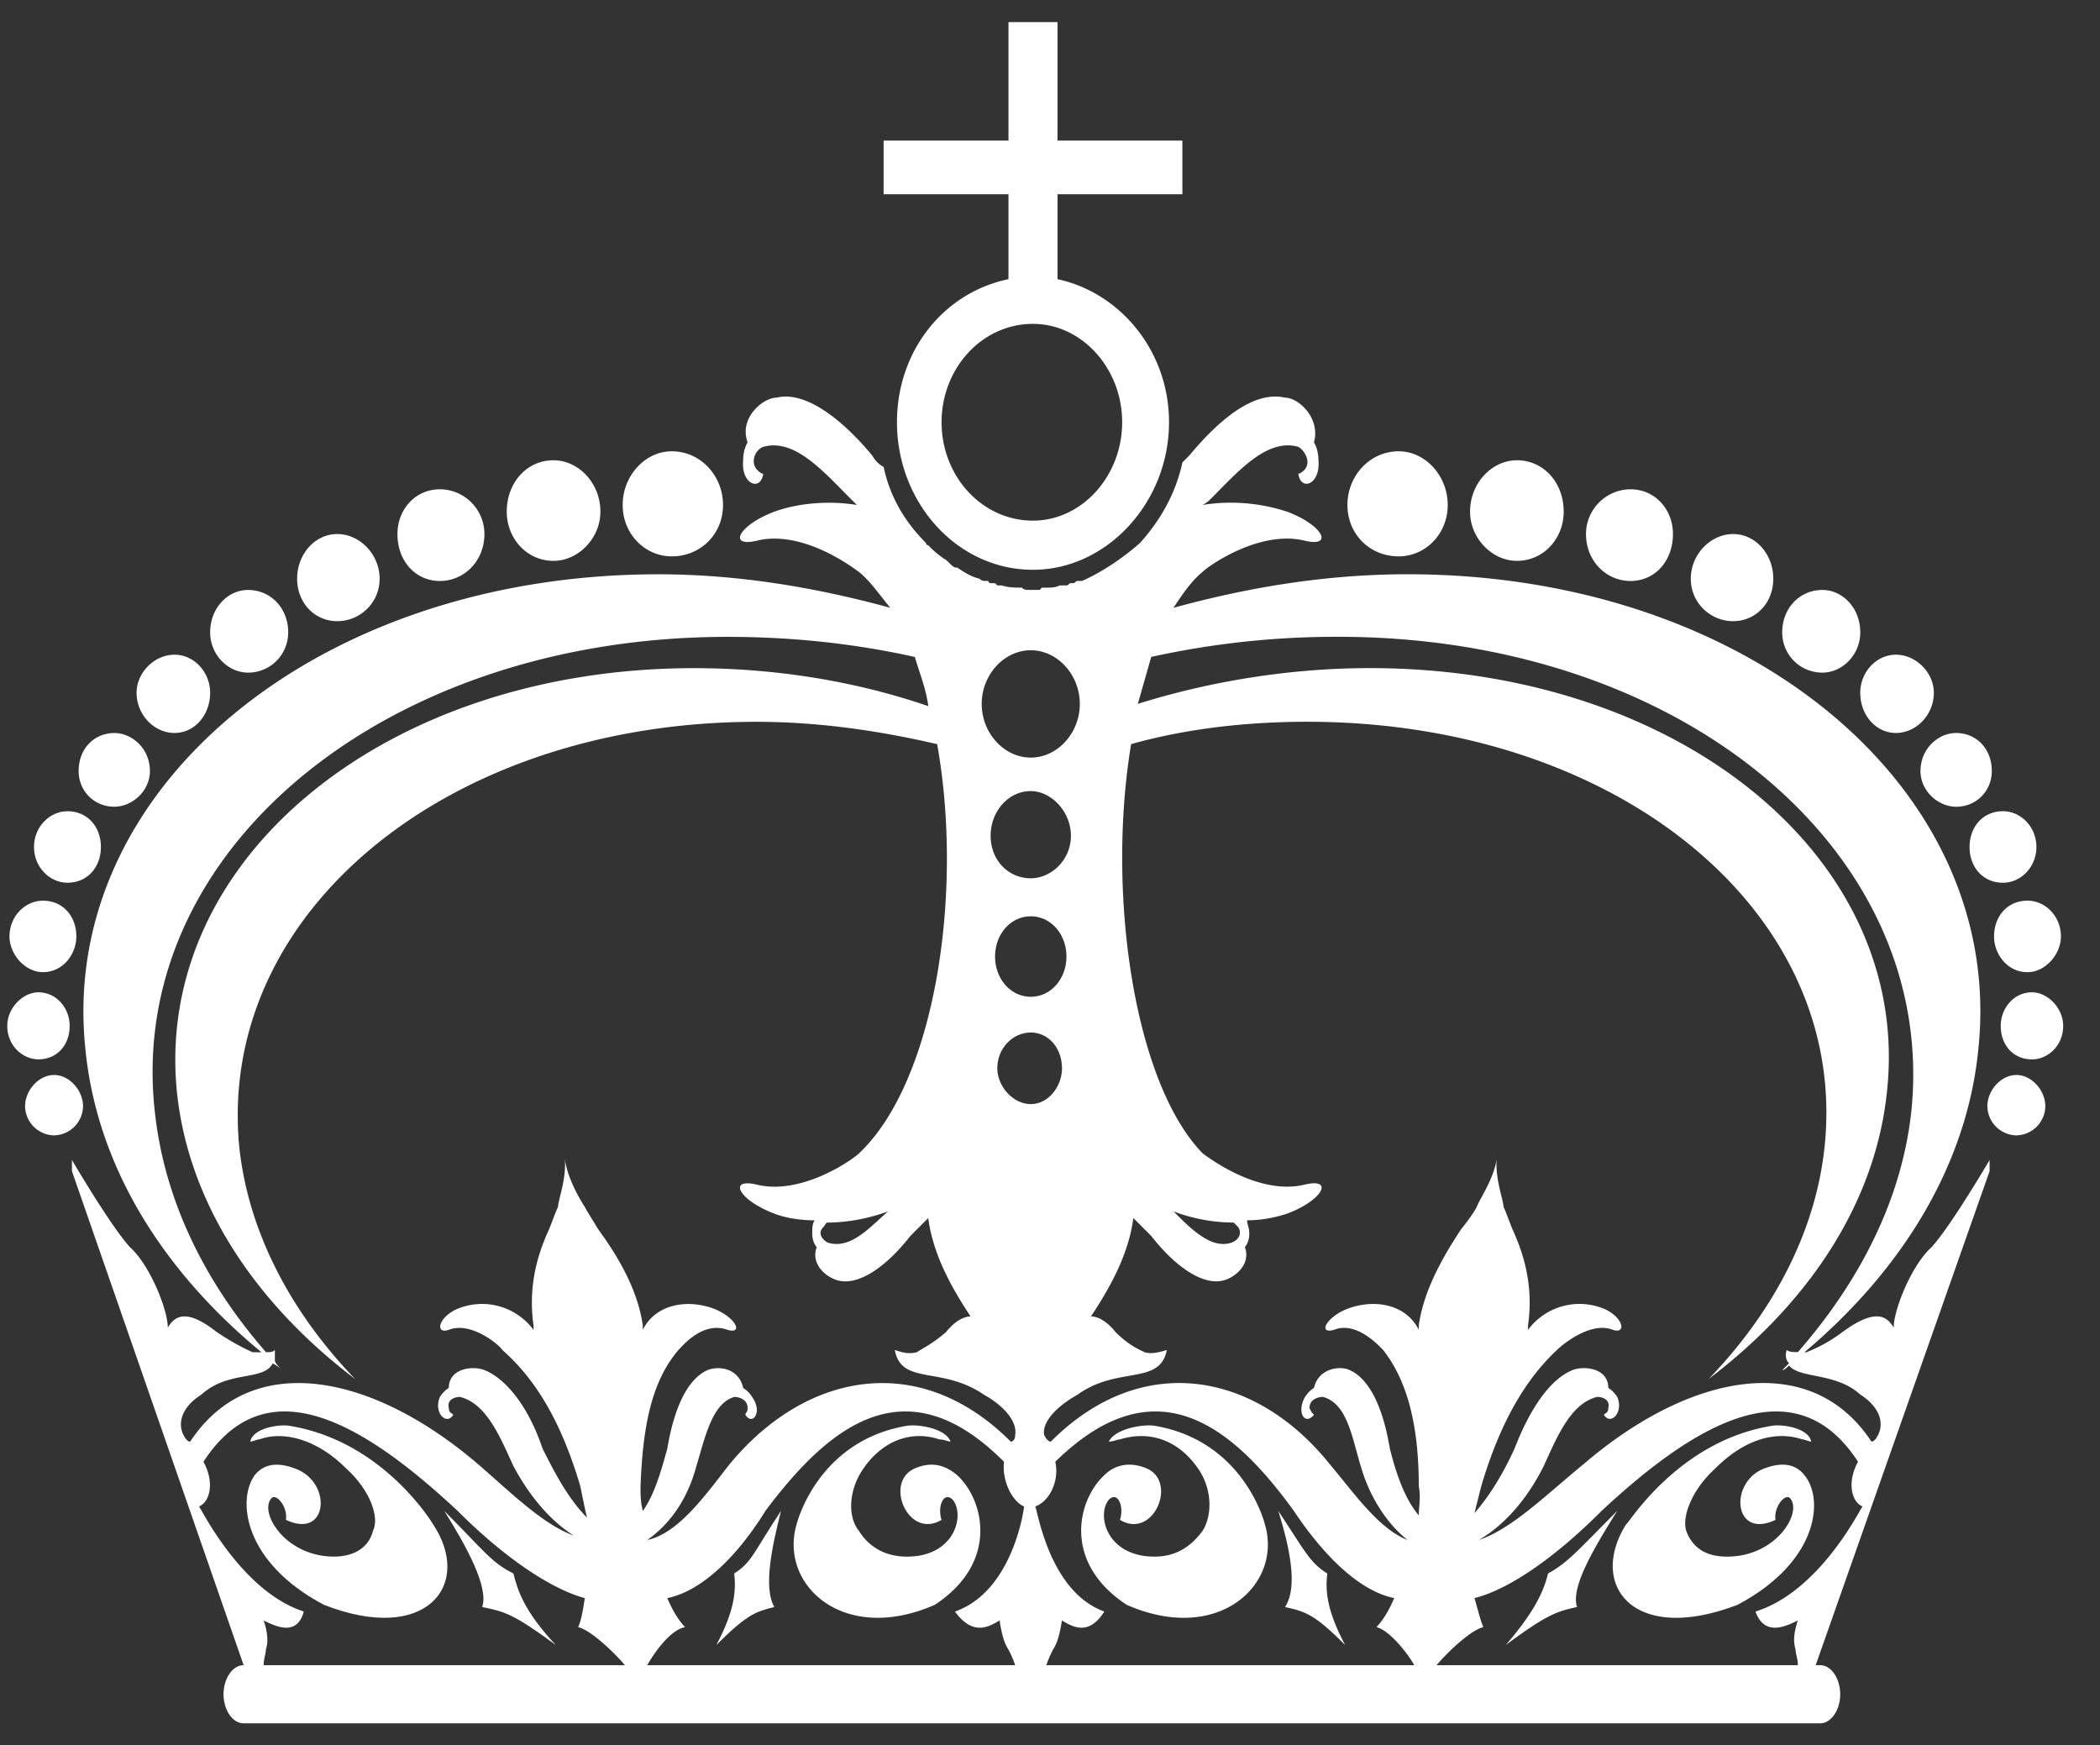 <svg width="71" height="59" viewBox="0 0 71 59" xmlns="http://www.w3.org/2000/svg"><rect x="0" y="0" width="71" height="59" fill="#333333" stroke="none"/><title>100,000</title><g fill="#FFF" fill-rule="evenodd"><path d="M11.403 20.998c.754 0 1.432-.605 1.432-1.436 0-.83-.679-1.51-1.432-1.51-.754 0-1.357.68-1.357 1.51 0 .831.603 1.436 1.357 1.436zM14.871 19.639c.829 0 1.507-.68 1.507-1.587 0-.832-.678-1.512-1.507-1.512-.83 0-1.433.68-1.433 1.512 0 .907.603 1.587 1.433 1.587zM22.711 18.807c.98 0 1.734-.755 1.734-1.738 0-.982-.754-1.814-1.734-1.814-.904 0-1.659.832-1.659 1.814 0 .983.755 1.738 1.659 1.738zM18.715 18.959c.83 0 1.584-.756 1.584-1.662 0-.983-.754-1.739-1.584-1.739-.904 0-1.582.756-1.582 1.739 0 .906.678 1.662 1.582 1.662zM34.096 9.437c-2.186.453-3.77 2.418-3.77 4.836 0 2.72 2.036 4.988 4.598 4.988 2.489 0 4.6-2.267 4.6-4.988 0-2.418-1.659-4.383-3.77-4.836V6.566h4.222V4.752h-4.222V.747h-1.658v4.005h-4.222v1.814h4.222v2.87zm.828 1.511c1.659 0 3.016 1.512 3.016 3.325 0 1.814-1.357 3.326-3.016 3.326-1.734 0-3.09-1.512-3.09-3.326 0-1.813 1.357-3.325 3.09-3.325zM64.1 24.777c.68 0 1.282-.605 1.282-1.36 0-.68-.603-1.286-1.281-1.286-.679 0-1.207.606-1.207 1.286 0 .755.528 1.36 1.207 1.36zM8.387 22.737c.754 0 1.357-.605 1.357-1.36 0-.831-.603-1.435-1.357-1.435-.678 0-1.282.604-1.282 1.435 0 .755.604 1.36 1.282 1.36zM66.59 28.63c0 .681.45 1.21 1.13 1.21.603 0 1.13-.529 1.13-1.21 0-.68-.527-1.208-1.13-1.208-.68 0-1.13.529-1.13 1.209zM47.289 18.807c.904 0 1.658-.755 1.658-1.738 0-.982-.754-1.814-1.658-1.814-.98 0-1.733.832-1.733 1.814-.001.983.753 1.738 1.733 1.738zM67.418 31.654c0 .604.452 1.209 1.131 1.209.603 0 1.13-.605 1.13-1.21 0-.68-.527-1.208-1.13-1.208-.678 0-1.131.528-1.131 1.209zM64.93 26.062c0 .68.604 1.209 1.206 1.209.679 0 1.206-.529 1.206-1.209 0-.756-.527-1.284-1.206-1.284-.602-.001-1.205.528-1.205 1.284zM51.285 18.959c.905 0 1.583-.756 1.583-1.662 0-.983-.678-1.739-1.583-1.739-.83 0-1.583.756-1.583 1.739 0 .906.753 1.662 1.583 1.662zM55.129 19.639c.83 0 1.433-.68 1.433-1.587 0-.832-.604-1.512-1.433-1.512-.829 0-1.507.68-1.507 1.512 0 .907.678 1.587 1.507 1.587zM61.614 22.737c.678 0 1.281-.605 1.281-1.36 0-.831-.603-1.435-1.281-1.435-.755 0-1.358.604-1.358 1.435 0 .755.603 1.36 1.358 1.36zM58.597 20.998c.754 0 1.357-.605 1.357-1.436 0-.83-.603-1.51-1.357-1.51-.753 0-1.432.68-1.432 1.51 0 .831.679 1.436 1.432 1.436zM2.808 37.396c0-.528-.453-1.058-.98-1.058-.527 0-.98.529-.98 1.058a1 1 0 0 0 .98.983 1 1 0 0 0 .98-.983zM54.677 51.074c-1.358 1.36-1.658 1.738-2.338 2.115-.15.605-.451 1.285-1.431 2.419 1.431-1.059 1.734-1.134 2.411-1.285-.225-.68.604-2.04 1.358-3.249zM59.653 49.638c-1.207.454-1.056 2.418.377 1.738-.075-.453.377-.982.527-.68.302.454-.377 1.663-1.734 1.89-1.056.151-1.583-.227-1.81-.832-.15-.453.152-1.36.98-2.116.98-.982 2.036-1.284 2.94-.982.076 0 .227.075.302.075-.075-.453-.98-.605-1.357-.529-3.166.529-4.825 3.325-4.9 3.325-1.282 2.04.226 4.08 3.769 2.72 2.714-1.436 2.94-3.552 2.261-4.382-.3-.378-.752-.453-1.355-.227zM44.876 53.19c-.603-.379-.753-.756-1.658-2.116.377 1.209.678 2.569.227 3.25.678.15.98.226 2.035 1.284-.604-1.133-.68-1.814-.604-2.419zM39.071 48.202c-.377-.075-1.357.076-1.583.529.151 0 .302-.075.377-.075.98-.302 1.96 0 2.639.982.527.756.452 1.663.15 2.116-.452.605-1.055.982-2.035.832-1.281-.227-1.508-1.436-1.13-1.89.3-.302.527.227.376.68 1.131.68 1.96-1.284.905-1.738-.528-.226-1.056-.151-1.432.227-.905.831-1.433 2.946.753 4.382 3.091 1.36 5.278-.68 4.675-2.72 0 0-.68-2.796-3.695-3.325zM30.929 49.638c-1.056.454-.226 2.418.904 1.738-.15-.453.076-.982.377-.68.377.454.151 1.663-1.13 1.89-.98.151-1.66-.227-2.036-.832-.377-.453-.377-1.36.15-2.116.68-.982 1.66-1.284 2.564-.982.15 0 .301.075.377.075-.151-.453-1.131-.605-1.508-.529-3.015.529-3.694 3.325-3.694 3.325-.603 2.04 1.583 4.08 4.674 2.72 2.186-1.436 1.659-3.552.754-4.382-.452-.378-.905-.453-1.432-.227zM5.9 24.777c.678 0 1.205-.605 1.205-1.36 0-.68-.527-1.286-1.206-1.286-.68 0-1.281.606-1.281 1.286 0 .755.603 1.36 1.281 1.36zM68.172 36.338c-.527 0-.98.529-.98 1.058a1 1 0 0 0 .98.983 1 1 0 0 0 .98-.983c0-.528-.453-1.058-.98-1.058z"/><path d="M64.025 44.877c-.226-.377-.603-.68-1.734.152-.603.454-1.055.604-1.206.68h-.075c3.317-2.796 5.504-6.347 5.88-10.277.905-8.766-7.765-16.02-19.3-16.02-2.79 0-5.428.453-7.916 1.134.302-.453.604-.907.98-1.21.226-.226 1.96-1.435 3.468-1.057.98.226.603-.529-.603-.982a6.102 6.102 0 0 0-2.864-.228c.151-.075.226-.15.301-.226.905-.907 1.885-2.04 2.94-1.738.151.075.453.453.227.755-.075.076-.151.151-.227.151.076.605.754.378.68-.453 0-.378-.151-.605-.151-.605.225-.831-.529-1.511-.98-1.511-.98-.227-2.112.604-3.243 1.964l-.226.227c-.226 1.058-.754 1.965-1.432 2.72-.604.53-1.283.983-1.96 1.285h-.151c-.075 0-.075.075-.152.075h-.074c-.075 0-.075.076-.151.076h-.226c-.151.075-.302.075-.453.075h-.15l-.075.076H35 34.774c-.075 0-.151 0-.226-.076-.227 0-.452 0-.678-.075h-.151l-.075-.076h-.151s-.075 0-.075-.075h-.076c-.075 0-.15 0-.226-.076-.302-.074-.528-.226-.754-.377h-.075c-.151-.075-.226-.227-.377-.303a3.309 3.309 0 0 1-.528-.452s-.075 0-.075-.076c-.679-.68-1.206-1.511-1.432-2.57a.913.913 0 0 1-.377-.377c-1.13-1.36-2.337-2.191-3.242-1.965-.452 0-1.281.68-.98 1.512 0 0-.15.227-.15.604-.076.832.602 1.058.678.454-.075 0-.151-.075-.226-.151-.227-.303 0-.68.226-.755 1.055-.303 2.035.831 2.94 1.738l.226.226c-.905-.15-1.96-.076-2.79.227-1.206.454-1.583 1.21-.603.983 1.507-.378 3.167.831 3.468 1.058.377.302.679.755 1.056 1.208-2.488-.68-5.127-1.133-7.841-1.133-11.535 0-20.28 7.254-19.376 16.02.377 3.93 2.564 7.48 5.956 10.277h-.302c-.15-.075-.528-.227-1.206-.68-1.056-.832-1.432-.529-1.659-.152 0-.604-.603-2.116-1.281-2.72-.679-.756-1.96-2.947-1.96-2.947v.378l5.805 16.7c-.377 0-.679.454-.679.982 0 .53.302.983.679.983h53.301c.377 0 .678-.454.678-.983 0-.528-.301-.982-.678-.982h-.151l5.88-16.7v-.378s-1.28 2.191-1.96 2.947c-.678.603-1.282 2.115-1.282 2.72zM34.85 21.981c.904 0 1.658.832 1.658 1.814 0 .983-.754 1.814-1.658 1.814-.906 0-1.659-.831-1.659-1.814 0-.983.753-1.814 1.659-1.814zm0 7.708c-.754 0-1.357-.604-1.357-1.436s.603-1.512 1.357-1.512c.678 0 1.357.68 1.357 1.512s-.679 1.436-1.357 1.436zm1.206 2.645c0 .755-.528 1.36-1.206 1.36-.679 0-1.207-.605-1.207-1.36 0-.756.528-1.36 1.207-1.36.678 0 1.206.604 1.206 1.36zM8.915 56.288c0-.227.074-.378.074-.529.076-.226.076-.529-.074-.982.452.226 1.13.528 1.357-.302-2.111-.68-3.468-3.477-3.543-3.552.377-.151.527-.831.15-1.511 2.111-3.25 5.354-1.36 8.595 1.662 1.584 1.587 3.167 2.645 4.298 2.947-.076.53-.151.831-.227.982.377.076 1.131.756 1.583 1.285H8.915zm12.741-6.046c.076-2.04.377-3.551 1.283-4.609.15-.151.828-.982 1.658-.68.527.152.302-.378-.377-.68-.904-.378-2.036-.227-2.488.68v-.151c-.151-1.058-.679-2.116-1.508-3.25-.226-.378-.377-.604-.452-.755-.151-.227-.603-.982-.68-1.662.076.68-.225 1.435-.225 1.662-.076.15-.152.378-.302.755-.527 1.134-.678 2.19-.527 3.25v.151a2.167 2.167 0 0 0-2.639-.68c-.604.302-.678.832-.226.68.754-.302 1.734.529 1.81.68 1.206 1.058 2.036 2.57 2.638 4.61.076.377.152.755.226 1.057-.603-.604-1.055-1.435-1.507-2.342-.453-1.36-1.206-2.342-1.96-2.645-.377-.151-1.206-.075-1.206.605 0 0-.151.075-.301.302-.227.53.226.982.452.604-.075-.075-.15-.075-.15-.226-.076-.302.225-.378.376-.378.905.227 1.357 1.36 1.81 2.342.527.983 1.206 1.814 2.035 2.344-1.055-.378-2.186-1.512-3.241-2.419-3.619-3.098-7.69-3.853-9.725-.755-.076 0-.151-.075-.227-.227-.226-.453 0-.982.603-1.36.905-.832 2.111-.454 2.413-1.058.15.075.225.15.377.226a.59.59 0 0 1-.302-.302v-.378c-.075.075-.151.075-.301.075-2.11-2.418-3.469-5.213-3.77-8.236-.904-8.765 7.84-15.944 19.376-15.944 2.186 0 4.297.227 6.332.68.151.53.377 1.058.453 1.662-2.413-.831-5.127-1.284-7.916-1.284-10.404 0-18.246 6.422-17.491 14.282.377 3.778 2.639 7.179 6.031 9.748-2.187-2.268-3.618-4.988-3.92-7.86-.755-7.934 7.086-14.356 17.49-14.356 2.11 0 4.147.302 6.107.755.904 5.063-.076 11.41-2.639 13.829-.227.226-1.96 1.435-3.468 1.058-.98-.227-.603.528.603.982.377.152.905.227 1.357.227-.076.151-.076.227-.076.453 0 .302.151.454.151.454-.226.604.377 1.058.755 1.134.678.151 1.582-.454 2.411-1.512l.604-.604c.151 1.133.679 2.19 1.432 3.324-.226 0-.527.152-.83.529-.527.454-.904.604-.98.68-.301.076-.527 0-.753-.075.226 1.209 1.583.529 3.015 1.512.679.378 1.132.906 1.056 1.36 0 .151-.075.226-.15.226-3.091-3.097-6.936-2.342-9.5.756-.83 1.058-1.733 2.343-2.79 2.57.755-.53 1.358-1.361 1.66-2.495.3-.982.527-2.115 1.282-2.342.15 0 .452.075.452.378 0 .151-.075.151-.075.226.226.378.603-.075.226-.604a.91.91 0 0 0-.301-.302c-.151-.681-.829-.756-1.206-.605-.68.302-1.131 1.285-1.358 2.645-.226.831-.452 1.586-.829 2.116-.078-.303-.078-.53-.078-.833zm8.368-9.294c-.679.604-1.281 1.284-2.035 1.058-.151-.076-.377-.303-.151-.529.075-.076.075-.151.15-.151.68 0 1.433-.151 2.036-.378zm3.77 13.829c.075.453.15.756.3.982.076.151.152.302.227.529H21.882c.302-.529.829-1.21 1.282-1.285-.152-.151-.377-.453-.603-.982 1.13-.227 2.337-1.36 3.317-2.947 2.261-3.023 4.825-4.912 8.066-1.662-.074.68.302 1.36.679 1.511 0 .075-.377 2.871-2.337 3.552.604.83 1.131.528 1.507.302zm-.075-18.665c0-.68.527-1.209 1.13-1.209.604 0 1.056.529 1.056 1.209 0 .604-.452 1.21-1.055 1.21-.604 0-1.131-.606-1.131-1.21zm1.658 20.176c.076-.227.151-.378.226-.529.151-.226.227-.529.301-.982.377.226.906.528 1.433-.302-1.885-.68-2.262-3.477-2.337-3.552.452-.151.83-.831.679-1.511 3.317-3.25 5.88-1.36 8.066 1.662 1.056 1.587 2.263 2.72 3.393 2.947-.226.53-.453.831-.604.982.377.076.98.756 1.282 1.285H35.377zm23.974-1.813c.302.83.98.528 1.433.302-.151.453-.151.756-.076.982 0 .151.076.302.076.529H48.57c.452-.529 1.206-1.21 1.583-1.285-.075-.151-.15-.453-.301-.982 1.207-.302 2.79-1.435 4.297-2.947 3.242-3.023 6.56-4.912 8.67-1.662-.377.68-.226 1.36.152 1.511-.077.075-1.433 2.871-3.62 3.552zm4.147-5.97c-.075.15-.151.226-.226.226-2.036-3.098-6.107-2.343-9.725.756-1.207.982-2.413 2.19-3.544 2.569.905-.53 1.659-1.436 2.187-2.494.452-.983.904-2.116 1.81-2.343.15 0 .451.076.376.378 0 .152-.075.152-.15.226.225.378.678-.074.452-.604-.151-.226-.302-.302-.302-.302 0-.68-.83-.756-1.206-.604-.754.302-1.432 1.284-1.96 2.644-.377.832-.83 1.587-1.358 2.191l.227-.906c.603-2.04 1.431-3.552 2.563-4.61.15-.151 1.13-.982 1.885-.68.452.152.377-.377-.227-.68a2.167 2.167 0 0 0-2.638.68v-.151c.15-1.058 0-2.116-.528-3.25-.15-.378-.226-.604-.301-.755 0-.227-.302-.982-.226-1.662-.075.68-.603 1.435-.679 1.662-.075.15-.226.378-.527.755-.754 1.134-1.282 2.191-1.433 3.25v.151c-.452-.907-1.583-1.058-2.488-.68-.678.303-.904.832-.377.68.753-.302 1.507.529 1.659.68.83 1.059 1.206 2.57 1.206 4.61.075.378 0 .68 0 .982-.453-.529-.755-1.36-.98-2.267-.226-1.36-.679-2.342-1.358-2.644-.301-.152-1.055-.076-1.205.604 0 0-.152.076-.302.302-.301.53 0 .982.302.604-.076-.074-.076-.074-.152-.226 0-.302.302-.378.452-.378.83.227.98 1.361 1.282 2.343.301 1.058.905 1.964 1.583 2.494-.98-.378-1.81-1.587-2.638-2.57-2.488-3.098-6.333-3.853-9.424-.755-.075 0-.151-.075-.227-.227-.074-.453.453-.982 1.132-1.36 1.357-.982 2.79-.302 3.016-1.511-.227.074-.528.151-.754.074-.151-.074-.528-.226-.98-.68-.302-.378-.604-.528-.83-.528.754-1.134 1.282-2.191 1.433-3.325l.603.604c.83 1.058 1.734 1.664 2.412 1.512.377-.076.98-.53.755-1.134 0 0 .15-.151.15-.453 0-.227-.074-.303-.074-.454.452 0 .904-.076 1.357-.226 1.206-.454 1.584-1.21.603-.983-1.508.378-3.166-.831-3.468-1.058-2.337-2.418-3.243-8.841-2.413-13.829 1.885-.528 3.92-.755 5.956-.755 10.479 0 18.32 6.423 17.49 14.357-.3 2.872-1.733 5.592-3.92 7.859 3.393-2.57 5.655-5.97 6.032-9.748.83-7.859-7.012-14.282-17.49-14.282-2.715 0-5.429.453-7.841 1.209l.452-1.587a29.086 29.086 0 0 1 6.333-.68c11.534 0 20.205 7.178 19.376 15.944-.302 3.022-1.734 5.818-3.845 8.236-.15 0-.301 0-.377-.075-.075.226 0 .378.076.454l-.227.226c.076 0 .151-.076.227-.151.377.453 1.583.226 2.412.982.601.38.827.909.601 1.362zm-23.824-7.557a5.738 5.738 0 0 0 2.036.378s.075.074.15.151c.152.226 0 .453-.225.529-.679.227-1.357-.453-1.96-1.058zM68.7 33.543c-.604 0-1.056.529-1.056 1.134 0 .68.452 1.134 1.055 1.134.529 0 1.056-.454 1.056-1.134 0-.605-.527-1.134-1.056-1.134z"/><path d="M24.822 53.19c.075.604 0 1.284-.604 2.418 1.056-1.059 1.358-1.134 1.96-1.285-.377-.68-.075-2.04.227-3.249-.904 1.36-.98 1.738-1.583 2.115zM1.45 32.863c.68 0 1.132-.605 1.132-1.21 0-.68-.453-1.208-1.131-1.208-.603 0-1.131.528-1.131 1.209 0 .604.528 1.209 1.13 1.209zM3.864 27.27c.603 0 1.206-.528 1.206-1.208 0-.756-.603-1.284-1.206-1.284-.679 0-1.206.528-1.206 1.284 0 .68.527 1.209 1.206 1.209zM2.28 29.84c.68 0 1.132-.529 1.132-1.21 0-.68-.453-1.208-1.131-1.208-.603 0-1.132.529-1.132 1.209s.529 1.209 1.132 1.209zM15.021 51.074c.754 1.209 1.508 2.569 1.282 3.25.753.15 1.055.226 2.488 1.284-1.056-1.134-1.281-1.814-1.433-2.419-.754-.377-.98-.755-2.337-2.115zM9.82 48.202c-.378-.075-1.282.076-1.358.529.076 0 .227-.075.302-.075.83-.302 1.96 0 2.94.982.83.756 1.13 1.663.904 2.116-.151.605-.753.982-1.734.832-1.357-.227-2.036-1.436-1.734-1.89.15-.302.604.227.527.68 1.433.68 1.584-1.284.302-1.738-.603-.226-1.056-.151-1.357.227-.603.831-.377 2.946 2.337 4.382 3.468 1.36 5.05-.68 3.694-2.72.001 0-1.657-2.796-4.824-3.325zM2.356 34.676c0-.604-.452-1.134-1.055-1.134-.528 0-1.056.529-1.056 1.134 0 .68.528 1.134 1.056 1.134.603 0 1.055-.454 1.055-1.134z"/></g></svg>